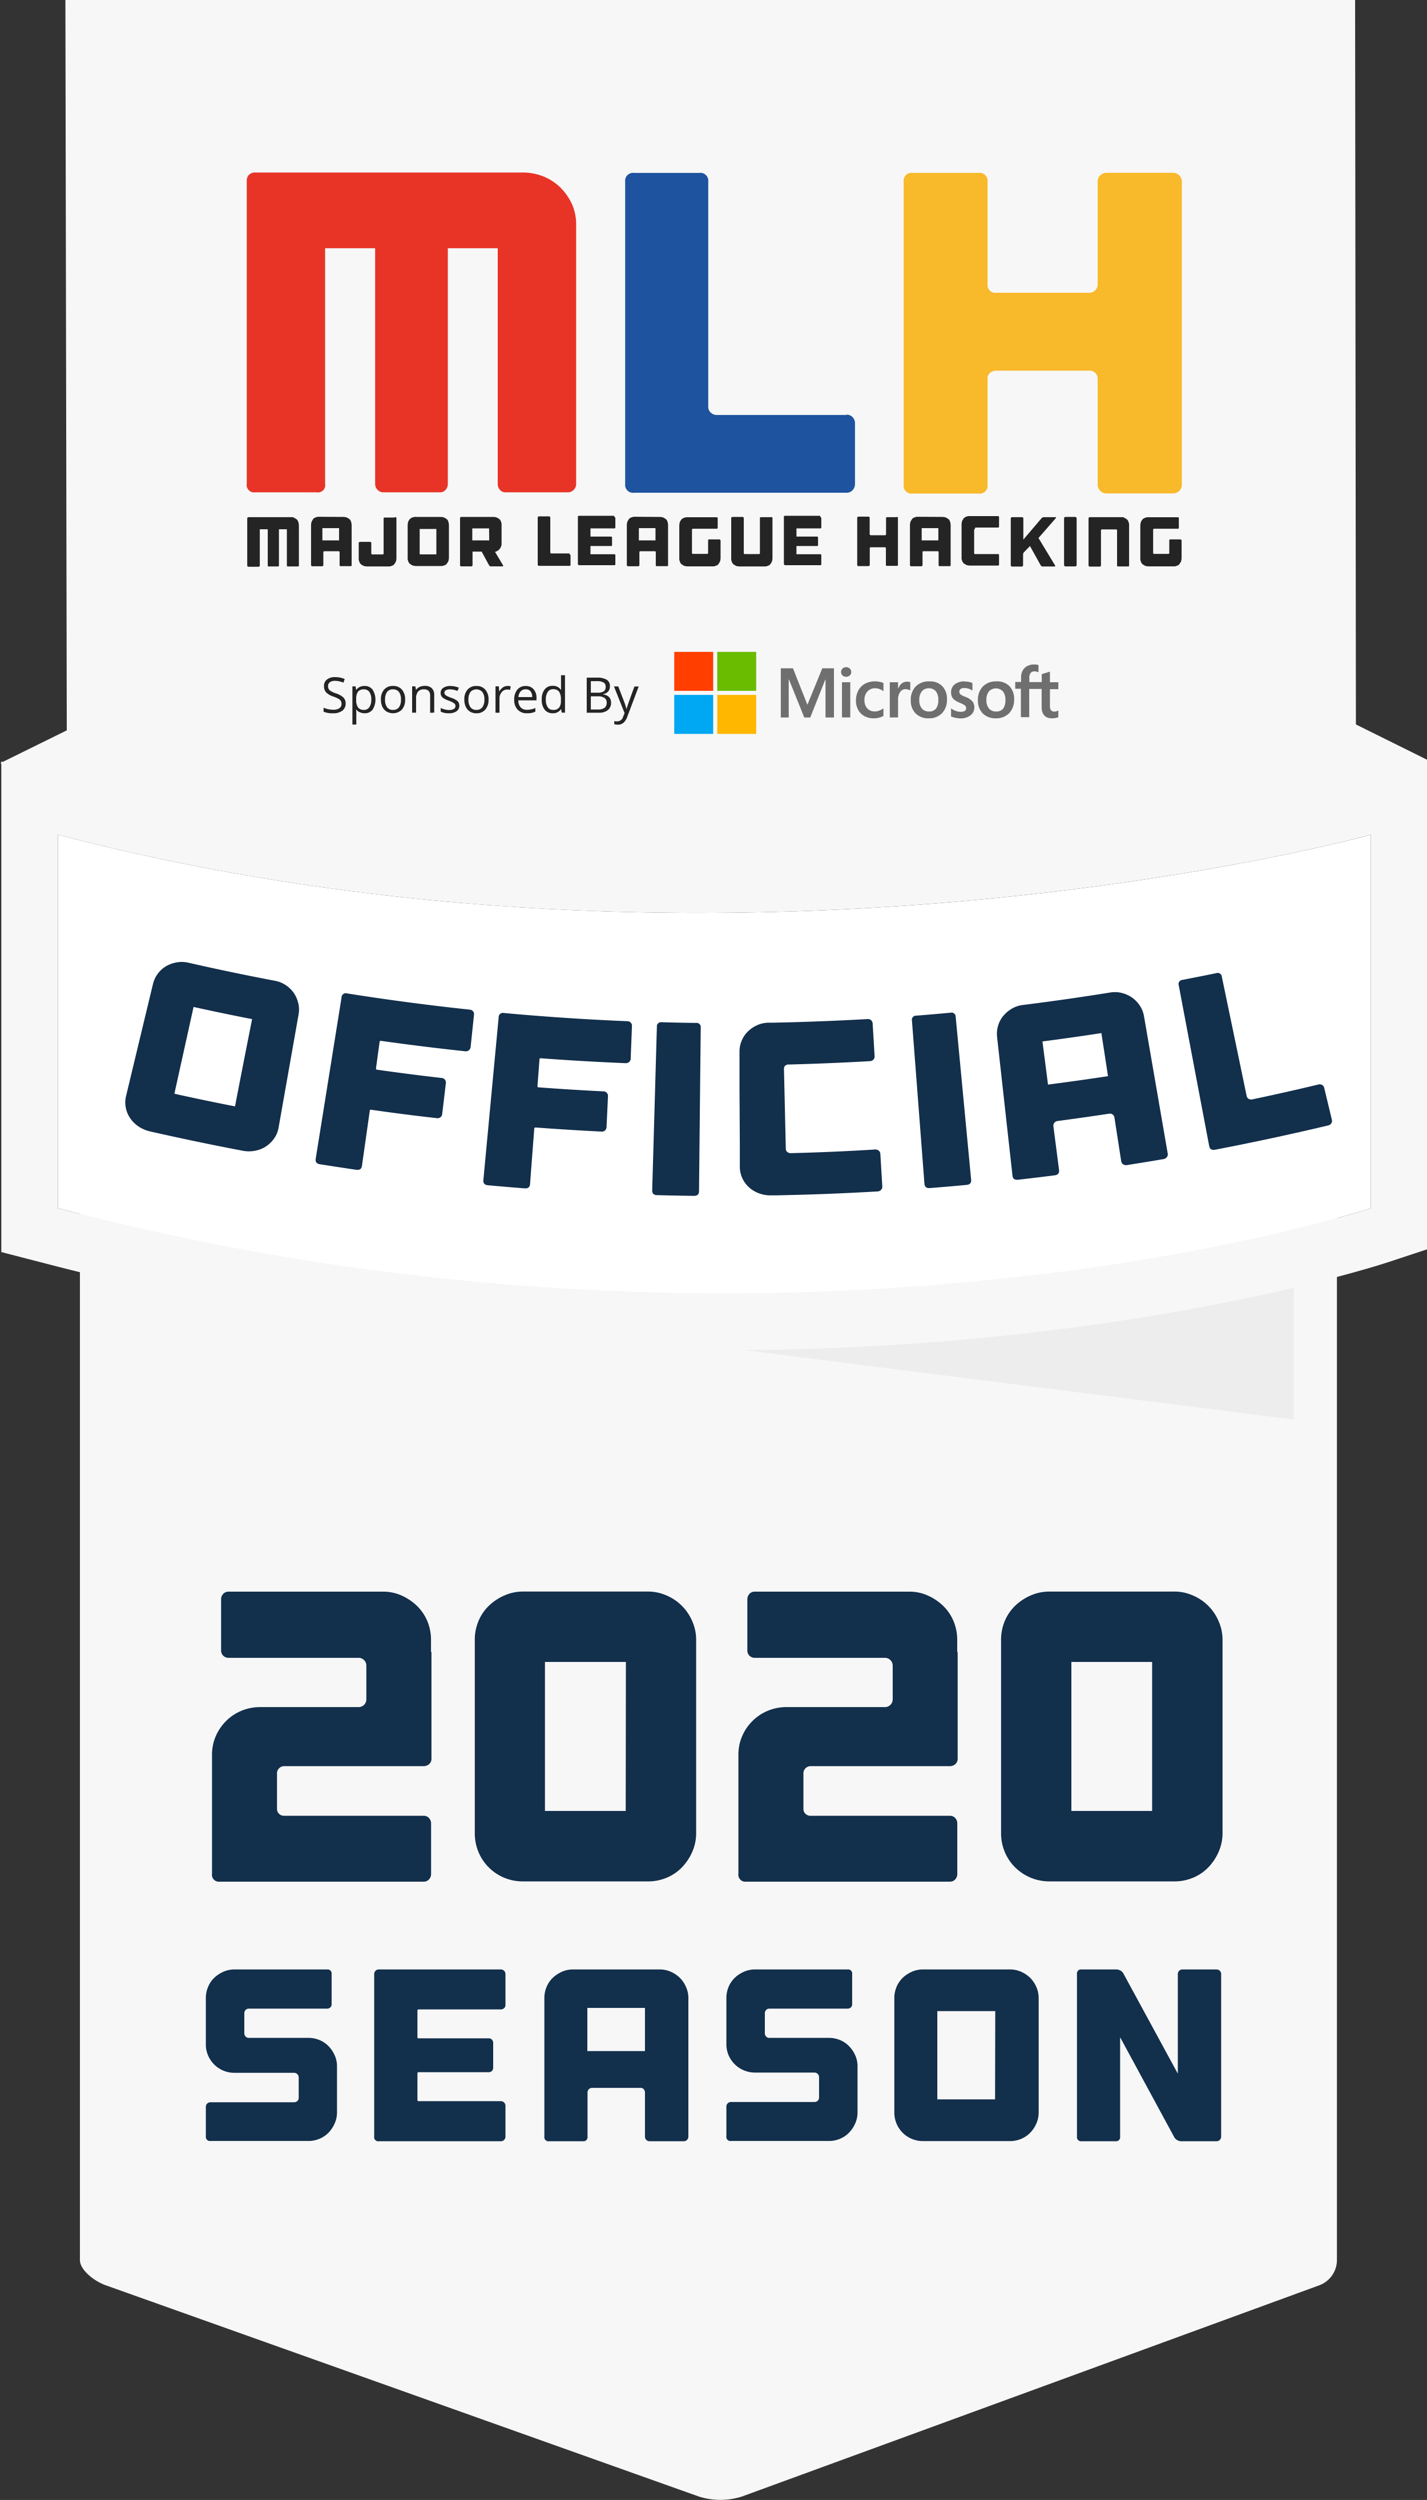 <svg id="White" xmlns="http://www.w3.org/2000/svg" viewBox="0 0 392.79 688"><rect x="0" y="0" width="392.79" height="688" fill="#333333" stroke="none"/><defs><style>.cls-1{fill:#f7f7f7;}.cls-2{fill:#e0e0e0;opacity:0.42;}.cls-3{fill:#fff;}.cls-4{fill:#122f4c;}.cls-5,.cls-6{fill:#242425;}.cls-5,.cls-7,.cls-8,.cls-9{fill-rule:evenodd;}.cls-7{fill:#e73427;}.cls-8{fill:#1d539f;}.cls-9{fill:#f8b92a;}.cls-10{fill:#6f6f6f;}.cls-11{fill:#ff3e00;}.cls-12{fill:#6abc00;}.cls-13{fill:#00a7f2;}.cls-14{fill:#ffb700;}</style></defs><title>league-apac-2020-season-trust-badge-template-White</title><g id="Trust_Badge_White_" data-name="Trust Badge (White)"><path id="Background_Bottom_" data-name="Background (Bottom)" class="cls-1" d="M22,267.74c0-2.6,5.56-3.74,9.27-3.74H363.53c3.71,0,4.47,1.14,4.47,3.74V622a7.44,7.44,0,0,1-4.85,6.92l-159,58.16a19.61,19.61,0,0,1-11.72,0L29.13,628.93C25.82,627.75,22,624.64,22,622Z"/><g id="Official_Plate" data-name="Official Plate"><polygon id="Shadow" class="cls-2" points="356.12 390.68 356.12 350.02 34.47 350.02 356.12 390.68"/><path id="Plate_Background" data-name="Plate Background" class="cls-3" d="M377.3,332.51s-159.78,52.81-361.36,0V229.73c186,48.41,361.36,0,361.36,0Z"/><path id="Plate_Border" data-name="Plate Border" class="cls-1" d="M377.3,229.73V332.51S306.28,356,199.22,356A723.41,723.41,0,0,1,15.94,332.51V229.73c62,16.13,122.8,21.51,176.33,21.51,107.08,0,185-21.51,185-21.51m15.58-20.47-19.72,5.45c-.84.23-77.47,20.95-180.89,20.95-60.84,0-118.85-7.07-172.41-21L.36,209.57v135L12,347.58a739.25,739.25,0,0,0,187.23,24c108.32,0,180-23.27,183-24.26l10.69-3.53V209.26Z"/><g id="Official"><path class="cls-4" d="M75.66,269.91a7.79,7.79,0,0,1,3,1.21,8.28,8.28,0,0,1,2.2,2.13A8.19,8.19,0,0,1,82.08,276a7.48,7.48,0,0,1,.11,3.16L76.67,310.4a7.19,7.19,0,0,1-1.22,2.92,8.67,8.67,0,0,1-2.25,2.19,8,8,0,0,1-3,1.18,9,9,0,0,1-3.4,0Q54,314.25,41.25,311.36A9.44,9.44,0,0,1,38.12,310a8.36,8.36,0,0,1-2.3-2.29,7.64,7.64,0,0,1-1.2-2.9,7.38,7.38,0,0,1,.08-3.17q3.69-15.4,7.4-30.81a7.83,7.83,0,0,1,3.59-4.91,8.89,8.89,0,0,1,2.91-1.06,7.9,7.9,0,0,1,3.21.07Q63.69,267.64,75.66,269.91Zm-6.27,10.56q-8.07-1.58-16.11-3.35L48,301q8.32,1.85,16.69,3.48Q67,292.49,69.39,280.47Z"/><path class="cls-4" d="M130.19,278.29a1.25,1.25,0,0,1,.28.95l-.93,8.93a1.31,1.31,0,0,1-1.45,1.15q-11.62-1.24-23.2-2.87c-.24,0-.36,0-.39.22q-.51,3.66-1,7.34a.3.3,0,0,0,.3.38q8.89,1.26,17.8,2.28a1.22,1.22,0,0,1,.87.47,1.35,1.35,0,0,1,.25,1l-1,8.44a1.25,1.25,0,0,1-.46.87,1.21,1.21,0,0,1-1,.27q-9-1-18.08-2.31a.3.3,0,0,0-.4.28q-1.07,7.58-2.15,15.15c-.12.86-.64,1.22-1.56,1.09-3.35-.49-6.69-1-10-1.52-.92-.15-1.31-.64-1.17-1.5q3.56-22.22,7.12-44.45a1.15,1.15,0,0,1,1.49-1.07q16.86,2.67,33.81,4.47A1.28,1.28,0,0,1,130.19,278.29Z"/><path class="cls-4" d="M173.61,281.42a1.26,1.26,0,0,1,.34.93c-.12,3-.23,6-.35,9a1.2,1.2,0,0,1-.42.9,1.3,1.3,0,0,1-1,.34q-11.67-.48-23.31-1.35c-.23,0-.35.06-.37.24q-.27,3.71-.56,7.39a.31.31,0,0,0,.33.37q8.93.68,17.88,1.11a1.2,1.2,0,0,1,.89.42,1.24,1.24,0,0,1,.31.93q-.19,4.24-.4,8.49a1.3,1.3,0,0,1-.4.9,1.22,1.22,0,0,1-.95.33q-9.09-.45-18.16-1.13c-.24,0-.37.09-.38.31q-.59,7.64-1.16,15.26c-.06.86-.56,1.25-1.49,1.18-3.37-.26-6.73-.55-10.09-.85-.93-.09-1.35-.56-1.27-1.42q2.1-22.41,4.21-44.82a1.15,1.15,0,0,1,1.41-1.17q17,1.56,34,2.26A1.25,1.25,0,0,1,173.61,281.42Z"/><path class="cls-4" d="M192.41,327.83c0,.86-.48,1.29-1.41,1.28-3.37-.05-6.75-.11-10.12-.2-.93,0-1.38-.47-1.36-1.33l1.29-45a1.15,1.15,0,0,1,1.33-1.26q4.73.14,9.45.19a1.15,1.15,0,0,1,1.29,1.31Q192.64,305.32,192.41,327.83Z"/><path class="cls-4" d="M216.15,293.27a1.11,1.11,0,0,0-.36.89l.51,22a1.11,1.11,0,0,0,.42.88,1.44,1.44,0,0,0,1,.31q11.58-.28,23.15-1a1.35,1.35,0,0,1,1,.31,1.22,1.22,0,0,1,.45.9l.54,8.95a1.24,1.24,0,0,1-.35.95,1.43,1.43,0,0,1-1,.43q-7.65.44-15.31.73-6.32.22-12.62.35l-1.32,0a8.89,8.89,0,0,1-3.34-.56,8.34,8.34,0,0,1-2.77-1.67,7.74,7.74,0,0,1-1.84-2.54,7.4,7.4,0,0,1-.67-3.09V320c0-1.65,0-3.31,0-5l-.09-15.85c0-1.47,0-2.94,0-4.42l0-5.23a7.93,7.93,0,0,1,.6-3.1,7.54,7.54,0,0,1,1.71-2.53,8.83,8.83,0,0,1,2.55-1.73,7.84,7.84,0,0,1,3.11-.69l1.23,0q13-.26,26.07-1a1.28,1.28,0,0,1,1.38,1.21l.54,9a1.24,1.24,0,0,1-.33.94,1.29,1.29,0,0,1-.91.43q-11.18.64-22.35.93A1.34,1.34,0,0,0,216.15,293.27Z"/><path class="cls-4" d="M267.31,324.68q.12,1.29-1.26,1.41c-3.37.32-6.73.61-10.1.87-.93.07-1.42-.32-1.49-1.18q-1.72-22.44-3.44-44.89a1.14,1.14,0,0,1,1.2-1.38q4.71-.37,9.42-.81a1.15,1.15,0,0,1,1.42,1.16Q265.19,302.27,267.31,324.68Z"/><path class="cls-4" d="M305.61,273.14a7.78,7.78,0,0,1,3.19.13,8.65,8.65,0,0,1,2.79,1.26,8.39,8.39,0,0,1,2.13,2.19,7.54,7.54,0,0,1,1.17,2.94q3.27,18.9,6.53,37.79a1.21,1.21,0,0,1-.24,1,1.41,1.41,0,0,1-.92.54q-5,.85-10.1,1.65a1.37,1.37,0,0,1-1-.22,1.15,1.15,0,0,1-.54-.84l-1.86-12a1.28,1.28,0,0,0-.49-.86,1.24,1.24,0,0,0-1-.22q-7.06,1.06-14.12,2a1.35,1.35,0,0,0-.92.49,1.21,1.21,0,0,0-.27,1L291.51,322c.11.85-.3,1.34-1.22,1.46-3.36.42-6.71.83-10.07,1.21-.93.1-1.44-.28-1.53-1.13l-4.23-38.12a7.88,7.88,0,0,1,.27-3.14,7.61,7.61,0,0,1,1.43-2.7,9,9,0,0,1,2.37-2,7.72,7.72,0,0,1,3-1Q293.59,275.07,305.61,273.14Zm-.63,23q-.9-5.91-1.82-11.83-8.1,1.25-16.22,2.3l1.53,11.87Q296.74,297.42,305,296.16Z"/><path class="cls-4" d="M362.94,298.45a1.26,1.26,0,0,1,1,.15,1.23,1.23,0,0,1,.56.81l2.1,8.72a1.24,1.24,0,0,1-.15,1,1.28,1.28,0,0,1-.84.59q-15.53,3.69-31.16,6.69c-.91.17-1.45-.16-1.61-1q-4.2-22.11-8.38-44.23a1.14,1.14,0,0,1,1-1.51c3.11-.6,6.21-1.21,9.31-1.85a1.15,1.15,0,0,1,1.55,1q3.42,16.41,6.83,32.81a1.13,1.13,0,0,0,.58.79,1.41,1.41,0,0,0,1,.13Q353.89,300.62,362.94,298.45Z"/></g></g><g id="Background_Top_" data-name="Background (Top)"><path class="cls-1" d="M393.12,209.24l-19.9-9.87L373,0H18l.38,201L.11,210l18.27,12.69V223h.41l1.11.78L20,223h6.15s170.42,51.17,344.48.78h2.6V223l.11,0Z"/></g><g id="_2019_Season" data-name="2019 Season"><g id="Season"><path class="cls-4" d="M87.94,561.43a7.51,7.51,0,0,1,2.5,1.69,8.65,8.65,0,0,1,1.68,2.5,7.19,7.19,0,0,1,.64,3v12.69a7.44,7.44,0,0,1-.64,3.07,8.53,8.53,0,0,1-1.68,2.53,7.37,7.37,0,0,1-2.5,1.69,7.79,7.79,0,0,1-3.07.61H57.94A1.13,1.13,0,0,1,56.66,588v-8.17a1.26,1.26,0,0,1,1.28-1.28h23a1.29,1.29,0,0,0,.91-.34,1.15,1.15,0,0,0,.37-.88v-5.6a1.27,1.27,0,0,0-.37-.91,1.23,1.23,0,0,0-.91-.37H64.55a7.86,7.86,0,0,1-7.28-4.79,7.57,7.57,0,0,1-.61-3V549.89a7.79,7.79,0,0,1,.61-3.07,7.34,7.34,0,0,1,1.68-2.5,8.86,8.86,0,0,1,2.53-1.68,7.48,7.48,0,0,1,3.07-.64H90a1.13,1.13,0,0,1,1.28,1.28v8.3a1.13,1.13,0,0,1-.37.88,1.32,1.32,0,0,1-.91.33H68.47a1.14,1.14,0,0,0-.88.38,1.31,1.31,0,0,0-.34.91v5.46a1.31,1.31,0,0,0,.34.91,1.14,1.14,0,0,0,.88.38h16.4A8,8,0,0,1,87.94,561.43Z"/><path class="cls-4" d="M138.76,542.37a1.25,1.25,0,0,1,.37.91v8.5a1.17,1.17,0,0,1-.37.88,1.33,1.33,0,0,1-.91.34H115.24c-.23,0-.34.11-.34.33v7.36c0,.18.11.27.34.27h19.3a1.13,1.13,0,0,1,.88.37,1.32,1.32,0,0,1,.33.91V569a1.31,1.31,0,0,1-.33.91,1.13,1.13,0,0,1-.88.37h-19.3a.3.3,0,0,0-.34.34v7.29a.3.3,0,0,0,.34.34h22.61a1.23,1.23,0,0,1,.91.37,1.27,1.27,0,0,1,.37.91V588a1.27,1.27,0,0,1-.37.91,1.23,1.23,0,0,1-.91.37H104.3A1.13,1.13,0,0,1,103,588V543.28a1.25,1.25,0,0,1,.37-.91,1.23,1.23,0,0,1,.91-.37h33.55A1.23,1.23,0,0,1,138.76,542.37Z"/><path class="cls-4" d="M181.58,542a7.48,7.48,0,0,1,3.07.64,8.32,8.32,0,0,1,2.5,1.68,8.14,8.14,0,0,1,1.68,2.5,7.48,7.48,0,0,1,.65,3.07V588a1.24,1.24,0,0,1-.38.91,1.21,1.21,0,0,1-.91.37h-9.38a1.26,1.26,0,0,1-1.28-1.28V575.88a1.31,1.31,0,0,0-.34-.92,1.15,1.15,0,0,0-.88-.37H163a1.27,1.27,0,0,0-.91.37,1.25,1.25,0,0,0-.37.92V588a1.13,1.13,0,0,1-1.28,1.28h-9.32a1.13,1.13,0,0,1-1.28-1.28V549.89a7.79,7.79,0,0,1,.61-3.07,7.37,7.37,0,0,1,1.69-2.5,8.73,8.73,0,0,1,2.53-1.68,7.44,7.44,0,0,1,3.07-.64Zm-4.05,22.47V552.59H161.67v11.88Z"/><path class="cls-4" d="M231.22,561.43a7.47,7.47,0,0,1,2.49,1.69,8.68,8.68,0,0,1,1.69,2.5,7.19,7.19,0,0,1,.64,3v12.69a7.44,7.44,0,0,1-.64,3.07,8.56,8.56,0,0,1-1.69,2.53,7.33,7.33,0,0,1-2.49,1.69,7.79,7.79,0,0,1-3.07.61H201.22a1.13,1.13,0,0,1-1.28-1.28v-8.17a1.23,1.23,0,0,1,.37-.91,1.21,1.21,0,0,1,.91-.37h22.95a1.3,1.3,0,0,0,.91-.34,1.15,1.15,0,0,0,.37-.88v-5.6a1.27,1.27,0,0,0-.37-.91,1.25,1.25,0,0,0-.91-.37H207.83a7.79,7.79,0,0,1-3.07-.61,7.7,7.7,0,0,1-2.53-1.69,8,8,0,0,1-1.69-2.49,7.74,7.74,0,0,1-.6-3V549.89a8,8,0,0,1,.6-3.07,7.51,7.51,0,0,1,1.69-2.5,8.73,8.73,0,0,1,2.53-1.68,7.48,7.48,0,0,1,3.07-.64h25.44a1.13,1.13,0,0,1,1.29,1.28v8.3a1.17,1.17,0,0,1-.37.88,1.33,1.33,0,0,1-.92.33H211.75a1.13,1.13,0,0,0-.88.38,1.27,1.27,0,0,0-.34.91v5.46a1.27,1.27,0,0,0,.34.91,1.13,1.13,0,0,0,.88.38h16.4A8,8,0,0,1,231.22,561.43Z"/><path class="cls-4" d="M278,542a7.44,7.44,0,0,1,3.07.64,8.32,8.32,0,0,1,2.5,1.68,8.16,8.16,0,0,1,1.69,2.5,7.64,7.64,0,0,1,.64,3.07v31.45a7.61,7.61,0,0,1-.64,3.07,8.56,8.56,0,0,1-1.69,2.53,7.37,7.37,0,0,1-2.5,1.69,7.75,7.75,0,0,1-3.07.61H254.06a7.79,7.79,0,0,1-3.07-.61,7.7,7.7,0,0,1-2.53-1.69,7.84,7.84,0,0,1-2.29-5.6V549.89a8,8,0,0,1,.6-3.07,7.51,7.51,0,0,1,1.69-2.5,8.73,8.73,0,0,1,2.53-1.68,7.48,7.48,0,0,1,3.07-.64Zm-4.05,11.47H258v24.29H273.9Z"/><path class="cls-4" d="M335.76,542.37a1.25,1.25,0,0,1,.37.91V588a1.27,1.27,0,0,1-.37.91,1.23,1.23,0,0,1-.91.37h-9.72a2.12,2.12,0,0,1-1.08-.31,2.08,2.08,0,0,1-.81-.77l-14.92-27.54V588a1.13,1.13,0,0,1-1.28,1.28h-9.31a1.14,1.14,0,0,1-1.29-1.28V543.28a1.13,1.13,0,0,1,1.29-1.28h9.58a2.21,2.21,0,0,1,1.08.3,2,2,0,0,1,.81.78l15,27.6v-27.4a1.25,1.25,0,0,1,.37-.91,1.23,1.23,0,0,1,.91-.37h9.39A1.23,1.23,0,0,1,335.76,542.37Z"/></g><g id="_2020" data-name="2020"><path class="cls-4" d="M76.25,487.83V498a1.91,1.91,0,0,0,2.06,1.71h38.3a1.9,1.9,0,0,1,1.48.63,2.21,2.21,0,0,1,.57,1.54v13.79a2.21,2.21,0,0,1-.57,1.54,1.9,1.9,0,0,1-1.48.63H60.52a1.91,1.91,0,0,1-2.16-2.17V483a12.91,12.91,0,0,1,1-5.13,13.55,13.55,0,0,1,2.85-4.22,13,13,0,0,1,4.28-2.85,13.34,13.34,0,0,1,5.18-1h27a2.13,2.13,0,0,0,2.17-2.16v-9.24a2.07,2.07,0,0,0-.63-1.53,2.09,2.09,0,0,0-1.54-.63H62.92a2,2,0,0,1-2.06-2.05v-14a2.22,2.22,0,0,1,.57-1.54,2,2,0,0,1,1.49-.62h42.52a12.36,12.36,0,0,1,5.13,1.08,14.8,14.8,0,0,1,4.22,2.85,12.79,12.79,0,0,1,2.85,4.22,13.34,13.34,0,0,1,1,5.19v3.19a.44.44,0,0,1,.12.34V484a1.9,1.9,0,0,1-.63,1.48,2.21,2.21,0,0,1-1.54.57H78.31A2,2,0,0,0,76.25,487.83Z"/><path class="cls-4" d="M178.28,438a12.7,12.7,0,0,1,5.19,1.08,13.38,13.38,0,0,1,7.07,7.07,12.7,12.7,0,0,1,1.08,5.19v53.12a12.77,12.77,0,0,1-1.08,5.19,14.38,14.38,0,0,1-2.85,4.27,12.49,12.49,0,0,1-4.22,2.85,13.17,13.17,0,0,1-5.19,1H144a13.24,13.24,0,0,1-5.19-1,13.12,13.12,0,0,1-7.12-7.12,13.24,13.24,0,0,1-1-5.19V451.35a13.17,13.17,0,0,1,1-5.19,12.49,12.49,0,0,1,2.85-4.22,14.38,14.38,0,0,1,4.27-2.85A12.77,12.77,0,0,1,144,438h34.31Zm-6,19.38H150v41h22.23Z"/><path class="cls-4" d="M221.15,487.83V498a1.9,1.9,0,0,0,2,1.71h38.3a1.93,1.93,0,0,1,1.49.63,2.2,2.2,0,0,1,.56,1.54v13.79a2.2,2.2,0,0,1-.56,1.54,1.93,1.93,0,0,1-1.49.63H205.42a1.92,1.92,0,0,1-2.17-2.17V483a12.74,12.74,0,0,1,1-5.13,13.22,13.22,0,0,1,2.85-4.22,13,13,0,0,1,4.27-2.85,13.35,13.35,0,0,1,5.19-1h27a2.06,2.06,0,0,0,1.53-.62,2.09,2.09,0,0,0,.63-1.54v-9.24a2.15,2.15,0,0,0-2.16-2.16h-35.8a2,2,0,0,1-2.05-2.05v-14a2.22,2.22,0,0,1,.57-1.54,1.92,1.92,0,0,1,1.48-.62h42.52a12.29,12.29,0,0,1,5.13,1.08,14.66,14.66,0,0,1,4.22,2.85,12.64,12.64,0,0,1,2.85,4.22,13.34,13.34,0,0,1,1,5.19v3.19a.44.44,0,0,1,.12.34V484a1.9,1.9,0,0,1-.63,1.48,2.21,2.21,0,0,1-1.54.57H223.2A2,2,0,0,0,221.15,487.83Z"/><path class="cls-4" d="M323.18,438a12.69,12.69,0,0,1,5.18,1.08,13.38,13.38,0,0,1,7.07,7.07,12.7,12.7,0,0,1,1.08,5.19v53.12a12.77,12.77,0,0,1-1.08,5.19,14.38,14.38,0,0,1-2.85,4.27,12.39,12.39,0,0,1-4.22,2.85,13.16,13.16,0,0,1-5.18,1H288.86a13.41,13.41,0,0,1-9.46-3.88,13,13,0,0,1-2.85-4.27,13.42,13.42,0,0,1-1-5.19V451.35a13.35,13.35,0,0,1,1-5.19,12.49,12.49,0,0,1,2.85-4.22,14.43,14.43,0,0,1,4.28-2.85,12.69,12.69,0,0,1,5.18-1.08h34.32Zm-6.05,19.38H294.9v41h22.23Z"/></g></g><path class="cls-5" d="M80.92,142.48a7.07,7.07,0,0,1,.75.45,1.64,1.64,0,0,1,.45.76,3.53,3.53,0,0,1,.15.9v11c0,.08,0,.23-.07.23a.31.31,0,0,1-.23.07H79.26a.28.28,0,0,1-.22-.07.27.27,0,0,1-.08-.23v-9.93H76.78v9.93c0,.08,0,.23-.08.23a.28.28,0,0,1-.22.07H74c-.08,0-.23,0-.23-.07a.3.3,0,0,1-.07-.23v-9.93H71.51v9.93a.35.35,0,0,1-.37.38H68.43a.36.36,0,0,1-.38-.38V142.71a.36.36,0,0,1,.38-.38H80.16A1,1,0,0,1,80.92,142.48Z"/><path class="cls-5" d="M94.53,142.26a3.53,3.53,0,0,1,.9.15,6.37,6.37,0,0,1,.76.45,1.61,1.61,0,0,1,.45.75,4,4,0,0,1,.15.9v11c0,.07,0,.22-.08.22a.26.26,0,0,1-.22.08H93.78c-.08,0-.23,0-.23-.08a.28.28,0,0,1-.07-.22V152c0-.07,0-.22-.08-.22a.26.26,0,0,0-.22-.08H89.34c-.07,0-.22,0-.22.08A.26.26,0,0,0,89,152v3.47a.35.35,0,0,1-.38.37H86a.35.35,0,0,1-.38-.37v-11a4,4,0,0,1,.15-.9,6.18,6.18,0,0,1,.45-.75,1.5,1.5,0,0,1,.75-.45,1.94,1.94,0,0,1,.91-.15Zm-1.2,6.46v-3.38H88.74v3.38Z"/><path class="cls-5" d="M109.05,142.41a.28.28,0,0,1,.07.22v11a3.53,3.53,0,0,1-.15.91,7.07,7.07,0,0,1-.45.75,1.46,1.46,0,0,1-.75.45,1.9,1.9,0,0,1-.9.15H101a3.53,3.53,0,0,1-.9-.15,6.18,6.18,0,0,1-.75-.45,1.6,1.6,0,0,1-.46-.75,1.92,1.92,0,0,1-.15-.91v-4.13a.36.36,0,0,1,.38-.38h2.71a.35.35,0,0,1,.37.38v2.78a.27.27,0,0,0,.08.23.28.28,0,0,0,.22.07h2.79c.07,0,.22,0,.22-.07a.27.27,0,0,0,.08-.23v-9.55c0-.08,0-.23.07-.23a.3.3,0,0,1,.23-.07h2.71A.32.32,0,0,1,109.05,142.41Z"/><path class="cls-5" d="M121.31,142.26a3.53,3.53,0,0,1,.9.15,7.28,7.28,0,0,1,.76.45,1.61,1.61,0,0,1,.45.75,4,4,0,0,1,.15.9v9a4,4,0,0,1-.15.9,6.18,6.18,0,0,1-.45.75,1.63,1.63,0,0,1-.76.46,1.9,1.9,0,0,1-.9.15h-6.85a4,4,0,0,1-.9-.15,7,7,0,0,1-.75-.46,1.46,1.46,0,0,1-.45-.75,1.9,1.9,0,0,1-.15-.9v-9a3.53,3.53,0,0,1,.15-.9,2.34,2.34,0,0,1,.45-.75,1.5,1.5,0,0,1,.75-.45,1.9,1.9,0,0,1,.9-.15Zm-1.2,3.31h-4.59v7h4.59Z"/><path class="cls-5" d="M138.46,155.57a.14.14,0,0,1,0,.23c-.07.07-.07.07-.22.07h-3.09a.49.49,0,0,1-.3-.07l-.23-.23-2-3.69c0-.07-.07-.07-.15-.07h-2.33c-.07,0-.07,0-.07.07v3.62a.35.35,0,0,1-.38.37H127a.35.35,0,0,1-.37-.37V142.63a.35.35,0,0,1,.37-.37h8.8a3.68,3.68,0,0,1,.91.15,7.07,7.07,0,0,1,.75.45,1.61,1.61,0,0,1,.45.75,1.9,1.9,0,0,1,.15.9v5.12a2.26,2.26,0,0,1-.45,1.35,2.44,2.44,0,0,1-1.13.83h-.08c-.07,0-.07.07-.07.15V152Zm-3.84-10.15H130v3.3h4.66Z"/><path class="cls-5" d="M156.74,152.56a.28.28,0,0,1,.23.08.28.28,0,0,1,.07.22v2.56c0,.08,0,.23-.07.23a.31.31,0,0,1-.23.07h-8.35a.36.36,0,0,1-.38-.38V142.48a.35.35,0,0,1,.38-.37h2.71a.35.35,0,0,1,.37.37V152a.26.26,0,0,0,.08.23.26.26,0,0,0,.22.08h5Z"/><path class="cls-5" d="M169.3,142.41a.26.26,0,0,1,.08.22v2.48a.27.27,0,0,1-.08.23.26.26,0,0,1-.22.08h-6.47c-.08,0-.08,0-.08.07v2.11c0,.07,0,.07.08.07h5.56a.27.27,0,0,1,.23.08.28.28,0,0,1,.07.22v2c0,.07,0,.22-.07.22a.27.27,0,0,1-.23.08h-5.56c-.08,0-.08,0-.08.07v2.11c0,.08,0,.08.08.08h6.47c.07,0,.22,0,.22.07a.27.27,0,0,1,.08.23v2.4c0,.08,0,.23-.08.23a.26.26,0,0,1-.22.08h-9.63a.36.36,0,0,1-.38-.38V142.26c0-.08,0-.23.08-.23a.26.26,0,0,1,.22-.08H169A1.55,1.55,0,0,0,169.3,142.41Z"/><path class="cls-5" d="M181.64,142.26a3.53,3.53,0,0,1,.9.15,6.18,6.18,0,0,1,.75.45,1.46,1.46,0,0,1,.45.75,3.53,3.53,0,0,1,.15.9v11c0,.07,0,.22-.07.22a.27.27,0,0,1-.23.08h-2.78c-.07,0-.23,0-.23-.08a.28.28,0,0,1-.07-.22V152c0-.07,0-.22-.08-.22a.26.26,0,0,0-.22-.08H176.3c-.08,0-.23,0-.23.08a.28.28,0,0,0-.07.22v3.47a.35.35,0,0,1-.38.37h-2.71a.35.35,0,0,1-.37-.37v-11a3.53,3.53,0,0,1,.15-.9,6.18,6.18,0,0,1,.45-.75,1.46,1.46,0,0,1,.75-.45,1.9,1.9,0,0,1,.9-.15Zm-1.21,6.46v-3.38h-4.58v3.38Z"/><path class="cls-5" d="M198.26,148.58a.25.25,0,0,1,.08.22v4.81a4,4,0,0,1-.15.91,7.07,7.07,0,0,1-.45.75,1.53,1.53,0,0,1-.76.45,1.9,1.9,0,0,1-.9.15h-6.84a3.53,3.53,0,0,1-.91-.15,7.07,7.07,0,0,1-.75-.45,1.5,1.5,0,0,1-.45-.75,1.92,1.92,0,0,1-.15-.91v-9a3.53,3.53,0,0,1,.15-.9,2.39,2.39,0,0,1,.45-.76,1.66,1.66,0,0,1,.75-.45,1.92,1.92,0,0,1,.91-.15h8c.08,0,.23,0,.23.08a.26.26,0,0,1,.08.22v2.56c0,.07,0,.23-.08.23a.3.3,0,0,1-.23.07h-6.46c-.08,0-.23,0-.23.08a.26.26,0,0,0-.08.22v6.32a.27.27,0,0,0,.08.23.29.29,0,0,0,.23.07h3.83a.26.26,0,0,0,.3-.3v-3.39c0-.07,0-.22.08-.22a.26.26,0,0,1,.22-.08H198A.52.52,0,0,1,198.26,148.58Z"/><path class="cls-5" d="M212.55,142.41a.26.26,0,0,1,.08.22v11a4,4,0,0,1-.15.91,7.07,7.07,0,0,1-.45.75,1.5,1.5,0,0,1-.75.45,2,2,0,0,1-.91.15h-6.84a3.68,3.68,0,0,1-.91-.15,7.07,7.07,0,0,1-.75-.45,1.66,1.66,0,0,1-.45-.75,1.92,1.92,0,0,1-.15-.91v-11a.35.35,0,0,1,.38-.37h2.71a.35.35,0,0,1,.37.37v9.56a.28.28,0,0,0,.3.3h3.84a.28.28,0,0,0,.3-.3v-9.56c0-.07,0-.22.07-.22a.27.27,0,0,1,.23-.08h2.71C212.4,142.26,212.48,142.33,212.55,142.41Z"/><path class="cls-5" d="M226,142.41a.28.28,0,0,1,.07.22v2.48a.3.3,0,0,1-.07.23.27.27,0,0,1-.23.08h-6.47c-.07,0-.07,0-.07.07v2.11c0,.07,0,.07.07.07h5.57a.27.27,0,0,1,.23.08.28.28,0,0,1,.07.22v2c0,.07,0,.22-.07.22a.27.27,0,0,1-.23.08h-5.57c-.07,0-.07,0-.07.07v2.11c0,.08,0,.08.07.08h6.47c.08,0,.23,0,.23.07a.3.3,0,0,1,.07.23v2.4c0,.08,0,.23-.07.23a.27.27,0,0,1-.23.08h-9.63a.36.36,0,0,1-.37-.38V142.26c0-.08,0-.23.07-.23a.27.27,0,0,1,.23-.08h9.63A1.37,1.37,0,0,0,226,142.41Z"/><path class="cls-5" d="M246.86,142.26c.07,0,.22,0,.22.07a.27.27,0,0,1,.08.23v12.86c0,.08,0,.23-.08.23a.28.28,0,0,1-.22.07h-2.71c-.08,0-.23,0-.23-.07a.3.3,0,0,1-.07-.23v-4.51a.27.27,0,0,0-.08-.23.28.28,0,0,0-.22-.07h-3.84c-.08,0-.23,0-.23.07a.3.3,0,0,0-.07.23v4.51a.36.36,0,0,1-.38.38h-2.71a.35.35,0,0,1-.37-.38V142.56a.35.35,0,0,1,.37-.38H239a.36.36,0,0,1,.38.38v4.36a.35.35,0,0,0,.37.38h3.84a.27.27,0,0,0,.23-.08.28.28,0,0,0,.07-.22v-4.37c0-.07,0-.22.08-.22a.26.26,0,0,1,.22-.08h2.64Z"/><path class="cls-5" d="M259.42,142.26a3.53,3.53,0,0,1,.9.15,6.18,6.18,0,0,1,.75.45,1.46,1.46,0,0,1,.45.75,3.53,3.53,0,0,1,.15.9v11c0,.07,0,.22-.07.22a.27.27,0,0,1-.23.08h-2.71c-.07,0-.22,0-.22-.08a.26.26,0,0,1-.08-.22V152c0-.07,0-.22-.07-.22a.27.27,0,0,0-.23-.08h-3.83c-.08,0-.23,0-.23.08a.28.28,0,0,0-.07.22v3.47a.35.35,0,0,1-.38.37h-2.71a.35.35,0,0,1-.37-.37v-11a3.53,3.53,0,0,1,.15-.9,6.18,6.18,0,0,1,.45-.75,1.46,1.46,0,0,1,.75-.45,1.9,1.9,0,0,1,.9-.15Zm-1.13,6.46v-3.38H253.7v3.38Z"/><path class="cls-5" d="M268.22,145.64a.27.27,0,0,0-.08.23v6.32a.28.28,0,0,0,.3.3h6.25c.07,0,.22,0,.22.07a.27.27,0,0,1,.08.23v2.55c0,.08,0,.23-.08.23a.26.26,0,0,1-.22.08h-7.75a4,4,0,0,1-.9-.15c-.3-.16-.53-.31-.76-.46a1.61,1.61,0,0,1-.45-.75,1.9,1.9,0,0,1-.15-.9v-9.1a4.22,4.22,0,0,1,.15-.91,7.07,7.07,0,0,1,.45-.75,1.69,1.69,0,0,1,.76-.45,1.9,1.9,0,0,1,.9-.15h7.75c.07,0,.22,0,.22.08a.26.26,0,0,1,.08.22v2.56c0,.07,0,.22-.08.22a.26.26,0,0,1-.22.08h-6.25C268.37,145.57,268.29,145.64,268.22,145.64Z"/><path class="cls-5" d="M285.9,148c-.08.08-.08.08,0,.15l4.51,7.45a.15.15,0,0,1,0,.23c-.08.07-.08.07-.23.07H287a.46.46,0,0,1-.3-.07l-.23-.23-2.93-5.27c-.08-.07-.08-.07-.08,0L281.83,152a.44.44,0,0,0-.15.31.7.7,0,0,0-.07.37v2.86a.36.36,0,0,1-.38.38H278.6a.36.36,0,0,1-.38-.38V142.71a.36.36,0,0,1,.38-.38h2.71a.35.35,0,0,1,.37.38v5.79l5-5.87a1.11,1.11,0,0,1,.3-.22.55.55,0,0,1,.3-.08h3.24c.07,0,.15,0,.15.08a.26.26,0,0,1-.08.22Z"/><rect class="cls-6" x="292.89" y="142.26" width="3.46" height="13.62" rx="0.38"/><path class="cls-5" d="M309.44,142.48a6.18,6.18,0,0,1,.75.45,1.49,1.49,0,0,1,.45.76,1.9,1.9,0,0,1,.15.9v11c0,.08,0,.23-.07.23a.3.3,0,0,1-.23.07h-2.71a.28.28,0,0,1-.22-.07.27.27,0,0,1-.08-.23V146a.26.26,0,0,0-.3-.3h-3.83c-.08,0-.23,0-.23.07s-.07.15-.07.23v9.55a.36.36,0,0,1-.38.38H300a.35.35,0,0,1-.37-.38V142.71a.35.35,0,0,1,.37-.38h8.8A.84.84,0,0,1,309.44,142.48Z"/><path class="cls-5" d="M325.16,148.58a.25.25,0,0,1,.08.22v4.81a4,4,0,0,1-.15.91c-.16.3-.31.52-.46.75a1.46,1.46,0,0,1-.75.45,1.9,1.9,0,0,1-.9.15h-6.85a3.53,3.53,0,0,1-.9-.15,7.07,7.07,0,0,1-.75-.45,1.5,1.5,0,0,1-.45-.75,1.92,1.92,0,0,1-.15-.91v-9a3.53,3.53,0,0,1,.15-.9,2.39,2.39,0,0,1,.45-.76,1.66,1.66,0,0,1,.75-.45,1.9,1.9,0,0,1,.9-.15h8.05c.08,0,.23,0,.23.08a.28.28,0,0,1,.07.22v2.56c0,.07,0,.23-.07.23a.3.3,0,0,1-.23.07h-6.47c-.07,0-.22,0-.22.08a.26.26,0,0,0-.08.22v6.32a.27.27,0,0,0,.08.23.28.28,0,0,0,.22.07h3.84a.26.26,0,0,0,.3-.3v-3.39c0-.07,0-.22.08-.22a.26.26,0,0,1,.22-.08h2.71A.37.37,0,0,1,325.16,148.58Z"/><path class="cls-7" d="M157.49,56.28a16.06,16.06,0,0,0-3.08-4.52,14.72,14.72,0,0,0-4.52-3.08,15.62,15.62,0,0,0-5.56-1.2h-74a2.34,2.34,0,0,0-1.79.62,2.32,2.32,0,0,0-.62,1.78v83.27a2.05,2.05,0,0,0,2.34,2.34H87.16a2,2,0,0,0,2.33-2.34V68.31h13.77v64.84a2.22,2.22,0,0,0,.67,1.66,2.24,2.24,0,0,0,1.66.68h15.49a2,2,0,0,0,1.58-.68,2.47,2.47,0,0,0,.61-1.66V68.31H137v64.84a2.51,2.51,0,0,0,.6,1.66,2,2,0,0,0,1.58.68h17.08a2.2,2.2,0,0,0,1.65-.68,2.22,2.22,0,0,0,.68-1.66V61.84A13.92,13.92,0,0,0,157.49,56.28Z"/><path class="cls-8" d="M234.67,114.8a2.12,2.12,0,0,0-1.66-.68v.08H197.43a2.35,2.35,0,0,1-1.73-.6,2.05,2.05,0,0,1-.75-1.66V50a2.17,2.17,0,0,0-2.48-2.41h-17.9A2.18,2.18,0,0,0,172.08,50v83.19a2.18,2.18,0,0,0,2.49,2.41H233a2.19,2.19,0,0,0,1.66-.68,2.5,2.5,0,0,0,.68-1.73V116.53A2.38,2.38,0,0,0,234.67,114.8Z"/><path class="cls-9" d="M324.56,48.23a2.38,2.38,0,0,0-1.73-.68h-18.2a2.42,2.42,0,0,0-1.74.68,2.31,2.31,0,0,0-.75,1.73V78.17a2.3,2.3,0,0,1-2.4,2.4h-25.5a2.11,2.11,0,0,1-2.41-1.9V50a2.17,2.17,0,0,0-2.48-2.41H251.22A2.17,2.17,0,0,0,248.74,50v83.42a2.17,2.17,0,0,0,2.48,2.41h18.13a2.17,2.17,0,0,0,2.48-2.41V103.73a2.43,2.43,0,0,1,.68-1.12,2.71,2.71,0,0,1,1.73-.6h25.5a2.19,2.19,0,0,1,2.4,2.26v29.11a2.44,2.44,0,0,0,2.49,2.41h18.2a2.38,2.38,0,0,0,1.73-.68,2.27,2.27,0,0,0,.75-1.73V50A2.44,2.44,0,0,0,324.56,48.23Z"/><path class="cls-6" d="M95.14,193.59a2.39,2.39,0,0,1-.92,2,4.08,4.08,0,0,1-2.52.71,6.39,6.39,0,0,1-2.64-.44v-1.09a7.2,7.2,0,0,0,1.29.4,6.71,6.71,0,0,0,1.39.15,2.86,2.86,0,0,0,1.7-.43,1.39,1.39,0,0,0,.57-1.19,1.47,1.47,0,0,0-.21-.82,1.89,1.89,0,0,0-.67-.59,10,10,0,0,0-1.44-.62,4.61,4.61,0,0,1-1.93-1.14,2.56,2.56,0,0,1-.58-1.73A2.15,2.15,0,0,1,90,187a3.5,3.5,0,0,1,2.23-.66,6.6,6.6,0,0,1,2.65.53l-.35,1a5.93,5.93,0,0,0-2.33-.5,2.24,2.24,0,0,0-1.4.38,1.28,1.28,0,0,0-.5,1.06,1.59,1.59,0,0,0,.19.83,1.77,1.77,0,0,0,.62.59,8.58,8.58,0,0,0,1.35.59A5.37,5.37,0,0,1,94.57,192,2.31,2.31,0,0,1,95.14,193.59Z"/><path class="cls-6" d="M100.33,196.29A3.28,3.28,0,0,1,99,196a2.5,2.5,0,0,1-1-.8H98a8.43,8.43,0,0,1,.08,1.2v3H97v-10.5h.89l.15,1h0a2.67,2.67,0,0,1,1-.86,3.06,3.06,0,0,1,1.29-.26,2.68,2.68,0,0,1,2.22,1,5.22,5.22,0,0,1,0,5.54A2.68,2.68,0,0,1,100.33,196.29Zm-.16-6.58a2,2,0,0,0-1.61.62,3.16,3.16,0,0,0-.51,1.95v.25a3.58,3.58,0,0,0,.51,2.18,2,2,0,0,0,1.64.66,1.7,1.7,0,0,0,1.47-.76,3.64,3.64,0,0,0,.53-2.1,3.53,3.53,0,0,0-.53-2.08A1.77,1.77,0,0,0,100.17,189.71Z"/><path class="cls-6" d="M111.51,192.53a4,4,0,0,1-.89,2.77,3.52,3.52,0,0,1-4.19.53,3,3,0,0,1-1.17-1.3,4.64,4.64,0,0,1-.41-2,4,4,0,0,1,.89-2.76,3.13,3.13,0,0,1,2.46-1,3.1,3.1,0,0,1,2.42,1A4,4,0,0,1,111.51,192.53Zm-5.52,0a3.43,3.43,0,0,0,.55,2.11,1.94,1.94,0,0,0,1.64.73,2,2,0,0,0,1.64-.72,3.46,3.46,0,0,0,.55-2.12,3.39,3.39,0,0,0-.55-2.1,2,2,0,0,0-1.65-.72,1.94,1.94,0,0,0-1.63.71A3.37,3.37,0,0,0,106,192.53Z"/><path class="cls-6" d="M118.4,196.16v-4.69a1.88,1.88,0,0,0-.41-1.32,1.65,1.65,0,0,0-1.26-.44,2.1,2.1,0,0,0-1.67.62,3.11,3.11,0,0,0-.53,2v3.8h-1.09v-7.25h.89l.18,1h0a2.33,2.33,0,0,1,1-.83,3.11,3.11,0,0,1,1.35-.29,2.74,2.74,0,0,1,2,.63,2.68,2.68,0,0,1,.66,2v4.73Z"/><path class="cls-6" d="M126.43,194.18a1.81,1.81,0,0,1-.76,1.56,3.52,3.52,0,0,1-2.12.55,4.48,4.48,0,0,1-2.24-.46v-1a5.5,5.5,0,0,0,1.12.41,4.75,4.75,0,0,0,1.15.16,2.62,2.62,0,0,0,1.32-.28.91.91,0,0,0,.47-.84.92.92,0,0,0-.37-.72,5.76,5.76,0,0,0-1.43-.71,7.23,7.23,0,0,1-1.44-.66,1.82,1.82,0,0,1-.63-.64,1.65,1.65,0,0,1-.21-.85,1.63,1.63,0,0,1,.72-1.4,3.36,3.36,0,0,1,2-.51,5.87,5.87,0,0,1,2.29.47l-.39.9a5.19,5.19,0,0,0-2-.45,2.31,2.31,0,0,0-1.18.24.76.76,0,0,0-.4.68.79.79,0,0,0,.15.49,1.4,1.4,0,0,0,.48.39,10.18,10.18,0,0,0,1.27.54A4.78,4.78,0,0,1,126,193,1.69,1.69,0,0,1,126.43,194.18Z"/><path class="cls-6" d="M134.47,192.53a4,4,0,0,1-.9,2.77,3.13,3.13,0,0,1-2.46,1,3.22,3.22,0,0,1-1.73-.46,3,3,0,0,1-1.16-1.3,4.5,4.5,0,0,1-.41-2,4,4,0,0,1,.88-2.76,3.13,3.13,0,0,1,2.46-1,3.08,3.08,0,0,1,2.42,1A4,4,0,0,1,134.47,192.53Zm-5.53,0a3.42,3.42,0,0,0,.56,2.11,1.92,1.92,0,0,0,1.63.73,2,2,0,0,0,1.64-.72,3.46,3.46,0,0,0,.56-2.12,3.39,3.39,0,0,0-.56-2.1,2.24,2.24,0,0,0-3.28,0A3.43,3.43,0,0,0,128.94,192.53Z"/><path class="cls-6" d="M139.7,188.78a3.76,3.76,0,0,1,.86.08l-.15,1a3.48,3.48,0,0,0-.79-.1,1.93,1.93,0,0,0-1.51.71,2.64,2.64,0,0,0-.62,1.78v3.89h-1.1v-7.25h.91l.12,1.34h.06a3.24,3.24,0,0,1,1-1.09A2.22,2.22,0,0,1,139.7,188.78Z"/><path class="cls-6" d="M145,196.29a3.33,3.33,0,0,1-2.53-1,3.79,3.79,0,0,1-.93-2.72,4.18,4.18,0,0,1,.86-2.78,2.87,2.87,0,0,1,2.32-1,2.73,2.73,0,0,1,2.15.89,3.45,3.45,0,0,1,.8,2.37v.69h-5a2.91,2.91,0,0,0,.65,1.94,2.23,2.23,0,0,0,1.72.66,5.83,5.83,0,0,0,2.32-.49v1a5.62,5.62,0,0,1-1.1.36A6.48,6.48,0,0,1,145,196.29Zm-.29-6.59a1.8,1.8,0,0,0-1.4.57,2.64,2.64,0,0,0-.61,1.57h3.79a2.41,2.41,0,0,0-.46-1.59A1.62,1.62,0,0,0,144.69,189.7Z"/><path class="cls-6" d="M154.45,195.19h-.06a2.57,2.57,0,0,1-2.27,1.1,2.67,2.67,0,0,1-2.21-1,4.27,4.27,0,0,1-.79-2.77,4.34,4.34,0,0,1,.79-2.78,2.68,2.68,0,0,1,2.21-1,2.64,2.64,0,0,1,2.26,1.07h.09l-.05-.52,0-.51v-2.95h1.1v10.29h-.89Zm-2.19.18a2,2,0,0,0,1.63-.61,3.08,3.08,0,0,0,.5-2v-.24a3.62,3.62,0,0,0-.51-2.19,2,2,0,0,0-1.64-.66,1.67,1.67,0,0,0-1.47.75,3.65,3.65,0,0,0-.52,2.12,3.56,3.56,0,0,0,.51,2.09A1.71,1.71,0,0,0,152.26,195.37Z"/><path class="cls-6" d="M161.5,186.49h2.73a5.09,5.09,0,0,1,2.79.58,2,2,0,0,1,.86,1.81,2.09,2.09,0,0,1-.48,1.42,2.29,2.29,0,0,1-1.4.73v.06c1.47.25,2.2,1,2.2,2.32a2.49,2.49,0,0,1-.87,2,3.71,3.71,0,0,1-2.45.73H161.5Zm1.13,4.14h1.85a3,3,0,0,0,1.71-.37,1.44,1.44,0,0,0,.52-1.26,1.27,1.27,0,0,0-.58-1.18,3.63,3.63,0,0,0-1.85-.36h-1.65Zm0,1v3.62h2a2.9,2.9,0,0,0,1.77-.45,1.69,1.69,0,0,0,.59-1.42,1.48,1.48,0,0,0-.61-1.32,3.14,3.14,0,0,0-1.84-.43Z"/><path class="cls-6" d="M169,188.91h1.18l1.59,4.13a16.88,16.88,0,0,1,.65,2.05h.05c.06-.23.18-.61.36-1.16s.78-2.22,1.8-5h1.17l-3.11,8.25a4.13,4.13,0,0,1-1.08,1.74,2.33,2.33,0,0,1-1.52.51,4.06,4.06,0,0,1-1-.11v-.88a4,4,0,0,0,.81.08,1.67,1.67,0,0,0,1.61-1.27l.41-1Z"/><path class="cls-10" d="M291.31,189.61v-1.86H289v-2.89l-.08,0-2.17.66,0,0v2.19h-3.42v-1.22a2,2,0,0,1,.38-1.3,1.32,1.32,0,0,1,1.06-.43,2.5,2.5,0,0,1,1,.23l.08,0v-1.95l0,0a3.73,3.73,0,0,0-1.28-.17,3.85,3.85,0,0,0-1.82.43,3,3,0,0,0-1.24,1.23,3.63,3.63,0,0,0-.45,1.81v1.34h-1.61v1.86H281v7.83h2.3V189.6h3.42v5c0,2,1,3.09,2.88,3.09a4.27,4.27,0,0,0,1-.11,2.85,2.85,0,0,0,.71-.22l0,0v-1.87l-.09.06a1.64,1.64,0,0,1-.46.21,1.86,1.86,0,0,1-.45.08,1.28,1.28,0,0,1-1-.36,2,2,0,0,1-.31-1.25v-4.57h2.31Z"/><path class="cls-10" d="M277.87,188.85a4.68,4.68,0,0,0-3.55-1.33,5.07,5.07,0,0,0-3.77,1.39,5.22,5.22,0,0,0-1.37,3.8,4.94,4.94,0,0,0,1.33,3.63,4.84,4.84,0,0,0,3.57,1.34,4.92,4.92,0,0,0,3.7-1.41,5.24,5.24,0,0,0,1.36-3.76A5,5,0,0,0,277.87,188.85ZM276.14,195a2.34,2.34,0,0,1-1.92.81,2.45,2.45,0,0,1-2-.83,3.51,3.51,0,0,1-.71-2.33,3.64,3.64,0,0,1,.71-2.39,2.65,2.65,0,0,1,3.83,0,3.56,3.56,0,0,1,.69,2.37A3.83,3.83,0,0,1,276.14,195Z"/><path class="cls-10" d="M265.47,187.52a4.24,4.24,0,0,0-2.68.82,2.66,2.66,0,0,0-1,2.15,3,3,0,0,0,.22,1.21,2.32,2.32,0,0,0,.7.9,5.89,5.89,0,0,0,1.4.78,9.73,9.73,0,0,1,1.17.55,1.75,1.75,0,0,1,.51.42,1,1,0,0,1,.14.55c0,.66-.49,1-1.5,1a3.93,3.93,0,0,1-1.26-.23,5,5,0,0,1-1.29-.65l-.1-.07v2.22l0,0a5.8,5.8,0,0,0,1.23.38,6.49,6.49,0,0,0,1.3.15,4.42,4.42,0,0,0,2.83-.84,2.69,2.69,0,0,0,1.05-2.2,2.51,2.51,0,0,0-.57-1.67,4.7,4.7,0,0,0-1.92-1.22,5.11,5.11,0,0,1-1.37-.71,1,1,0,0,1-.27-.75.85.85,0,0,1,.34-.69,1.62,1.62,0,0,1,1-.28,4.06,4.06,0,0,1,1.17.18,3.69,3.69,0,0,1,1,.47l.09.07v-2.11l0,0a5.92,5.92,0,0,0-1-.29,6.82,6.82,0,0,0-1.12-.11"/><path class="cls-10" d="M259.39,188.85a4.68,4.68,0,0,0-3.55-1.33,5.08,5.08,0,0,0-3.78,1.39,5.22,5.22,0,0,0-1.36,3.8,4.92,4.92,0,0,0,1.33,3.63,4.81,4.81,0,0,0,3.57,1.34,4.92,4.92,0,0,0,3.7-1.41,5.24,5.24,0,0,0,1.36-3.76A5.06,5.06,0,0,0,259.39,188.85ZM257.65,195a2.33,2.33,0,0,1-1.91.81,2.46,2.46,0,0,1-2-.83,3.49,3.49,0,0,1-.7-2.33,3.7,3.7,0,0,1,.7-2.39,2.39,2.39,0,0,1,1.94-.84,2.36,2.36,0,0,1,1.89.8,3.51,3.51,0,0,1,.7,2.37A3.83,3.83,0,0,1,257.65,195Z"/><path class="cls-10" d="M247.2,189.43v-1.68h-2.28v9.69h2.28v-5a3.41,3.41,0,0,1,.57-2,1.72,1.72,0,0,1,1.47-.78,2.55,2.55,0,0,1,.69.1,1.64,1.64,0,0,1,.53.21l.1.07v-2.3h0a2.33,2.33,0,0,0-.89-.14,2.39,2.39,0,0,0-1.53.55,3.07,3.07,0,0,0-.87,1.3Z"/><path class="cls-10" d="M240.84,187.52a5.55,5.55,0,0,0-2.78.67,4.48,4.48,0,0,0-1.83,1.88,6.05,6.05,0,0,0-.62,2.78,5.09,5.09,0,0,0,.61,2.5,4.31,4.31,0,0,0,1.71,1.73,5.1,5.1,0,0,0,2.49.6,5.43,5.43,0,0,0,2.75-.65h0v-2.09l-.1.06a4.11,4.11,0,0,1-1.12.58,3.4,3.4,0,0,1-1.09.22,2.78,2.78,0,0,1-2.13-.84,3.24,3.24,0,0,1-.78-2.3,3.35,3.35,0,0,1,.81-2.36,2.81,2.81,0,0,1,2.14-.89,3.78,3.78,0,0,1,2.18.75l.09.07V188h0a3.43,3.43,0,0,0-1.06-.36,6.54,6.54,0,0,0-1.28-.13"/><rect class="cls-10" x="231.76" y="187.75" width="2.28" height="9.69"/><path class="cls-10" d="M232.91,183.62a1.35,1.35,0,0,0-1,.38,1.25,1.25,0,0,0-.4.95,1.2,1.2,0,0,0,.4.93,1.35,1.35,0,0,0,1,.37,1.43,1.43,0,0,0,1-.37,1.2,1.2,0,0,0,.4-.93,1.29,1.29,0,0,0-.39-.94,1.36,1.36,0,0,0-1-.39"/><polygon class="cls-10" points="227.23 187.04 227.23 197.45 229.55 197.45 229.55 183.92 226.34 183.92 222.24 193.96 218.27 183.92 214.92 183.92 214.92 197.45 217.1 197.45 217.1 187.03 217.18 187.03 221.38 197.45 223.03 197.45 227.16 187.04 227.23 187.04"/><rect class="cls-11" x="185.59" y="179.4" width="10.72" height="10.72"/><rect class="cls-12" x="197.43" y="179.4" width="10.72" height="10.72"/><rect class="cls-13" x="185.59" y="191.24" width="10.72" height="10.73"/><rect class="cls-14" x="197.43" y="191.24" width="10.72" height="10.73"/></g></svg>